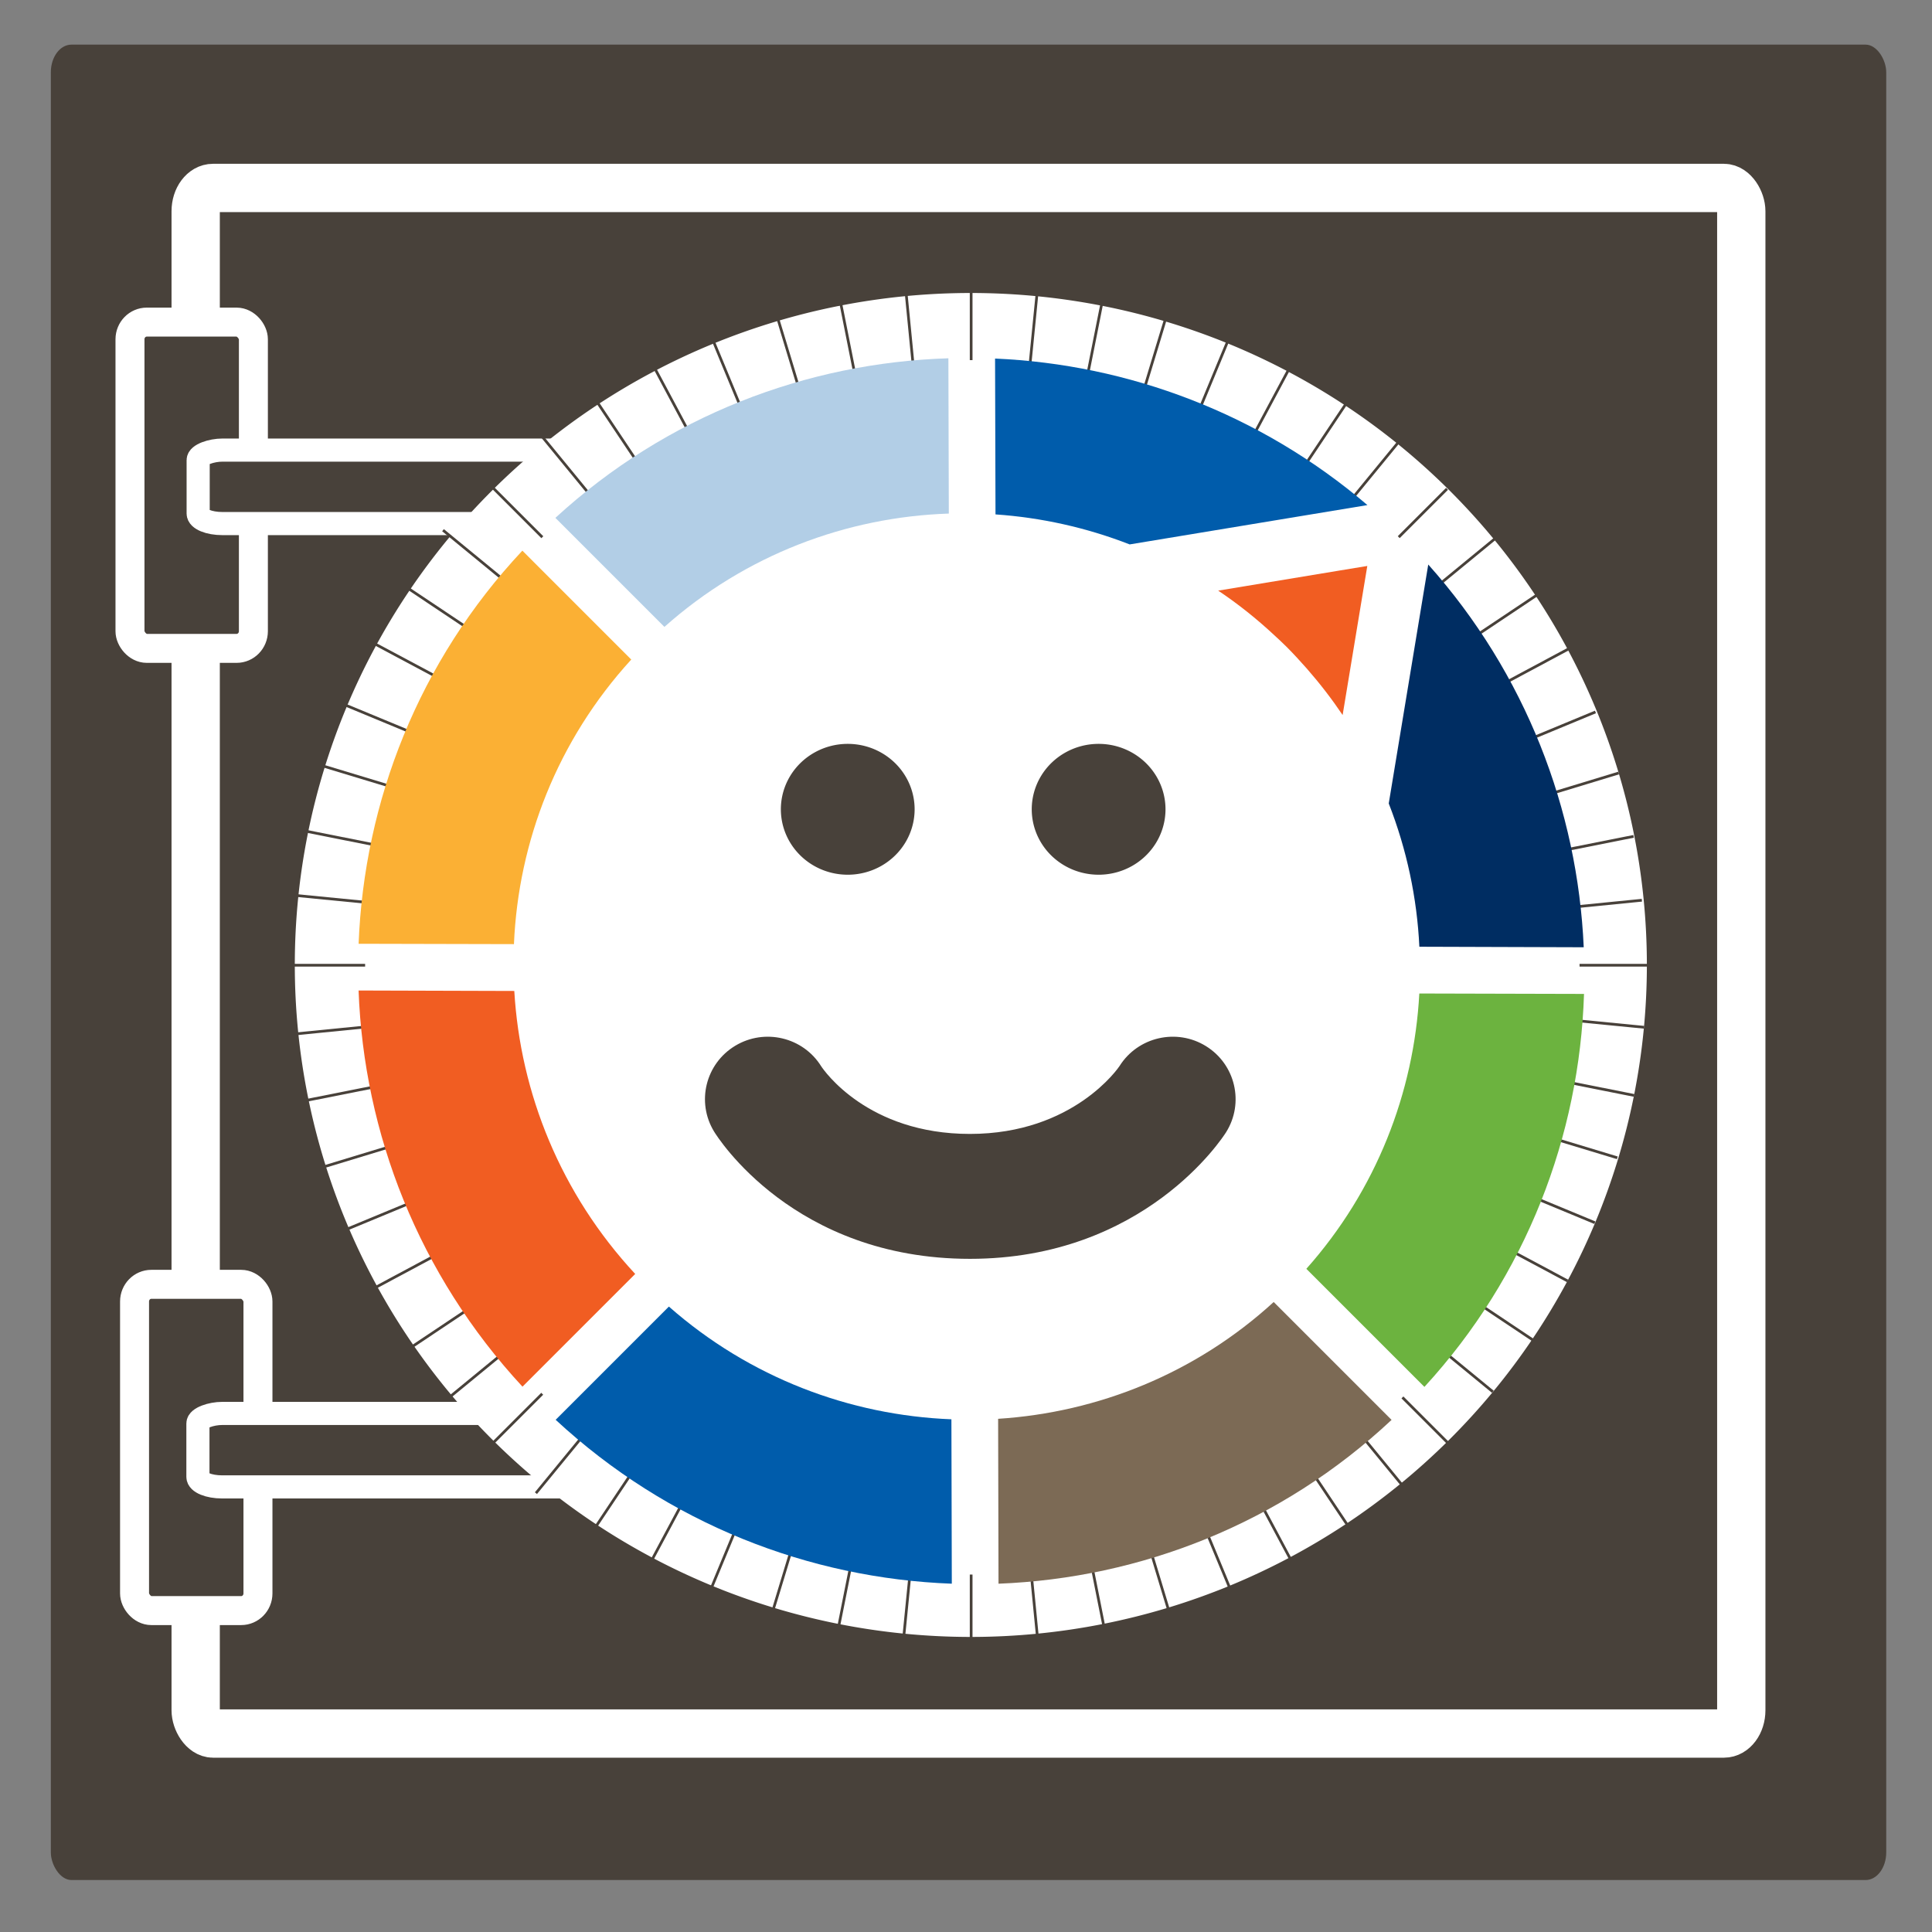<?xml version="1.0" encoding="UTF-8" standalone="no"?>
<!-- Created with Inkscape (http://www.inkscape.org/) -->

<svg
   xmlns:dc="http://purl.org/dc/elements/1.1/"
   xmlns:cc="http://creativecommons.org/ns#"
   xmlns:rdf="http://www.w3.org/1999/02/22-rdf-syntax-ns#"
   xmlns:svg="http://www.w3.org/2000/svg"
   xmlns="http://www.w3.org/2000/svg"
   xmlns:sodipodi="http://sodipodi.sourceforge.net/DTD/sodipodi-0.dtd"
   xmlns:inkscape="http://www.inkscape.org/namespaces/inkscape"
   width="1000"
   height="1000"
   id="svg2"
   version="1.1"
   inkscape:version="0.48.4 r9939"
   sodipodi:docname="new-safe.svg">
  <rect width="100%" height="100%" fill="#808080" stroke="none"/>
  <defs
     id="defs4">
    <inkscape:path-effect
       effect="spiro"
       id="path-effect2991"
       is_visible="true" />
    <inkscape:path-effect
       effect="spiro"
       id="path-effect2991-7"
       is_visible="true" />
    <inkscape:path-effect
       effect="spiro"
       id="path-effect2991-6"
       is_visible="true" />
    <inkscape:path-effect
       effect="spiro"
       id="path-effect2991-7-3"
       is_visible="true" />
    <inkscape:path-effect
       effect="spiro"
       id="path-effect2991-70"
       is_visible="true" />
    <inkscape:path-effect
       effect="spiro"
       id="path-effect2991-7-36"
       is_visible="true" />
    <inkscape:path-effect
       effect="spiro"
       id="path-effect2991-6-2"
       is_visible="true" />
    <inkscape:path-effect
       effect="spiro"
       id="path-effect2991-7-3-8"
       is_visible="true" />
    <inkscape:path-effect
       effect="spiro"
       id="path-effect2991-5"
       is_visible="true" />
    <inkscape:path-effect
       effect="spiro"
       id="path-effect2991-7-9"
       is_visible="true" />
    <inkscape:path-effect
       effect="spiro"
       id="path-effect2991-6-5"
       is_visible="true" />
    <inkscape:path-effect
       effect="spiro"
       id="path-effect2991-7-3-4"
       is_visible="true" />
    <inkscape:path-effect
       effect="spiro"
       id="path-effect2991-70-5"
       is_visible="true" />
    <inkscape:path-effect
       effect="spiro"
       id="path-effect2991-7-36-1"
       is_visible="true" />
    <inkscape:path-effect
       effect="spiro"
       id="path-effect2991-6-2-1"
       is_visible="true" />
    <inkscape:path-effect
       effect="spiro"
       id="path-effect2991-7-3-8-3"
       is_visible="true" />
    <inkscape:path-effect
       effect="spiro"
       id="path-effect2991-3"
       is_visible="true" />
    <inkscape:path-effect
       effect="spiro"
       id="path-effect2991-7-33"
       is_visible="true" />
    <inkscape:path-effect
       effect="spiro"
       id="path-effect2991-6-7"
       is_visible="true" />
    <inkscape:path-effect
       effect="spiro"
       id="path-effect2991-7-3-2"
       is_visible="true" />
    <inkscape:path-effect
       effect="spiro"
       id="path-effect2991-70-6"
       is_visible="true" />
    <inkscape:path-effect
       effect="spiro"
       id="path-effect2991-7-36-9"
       is_visible="true" />
    <inkscape:path-effect
       effect="spiro"
       id="path-effect2991-6-2-0"
       is_visible="true" />
    <inkscape:path-effect
       effect="spiro"
       id="path-effect2991-7-3-8-9"
       is_visible="true" />
    <inkscape:path-effect
       effect="spiro"
       id="path-effect2991-5-4"
       is_visible="true" />
    <inkscape:path-effect
       effect="spiro"
       id="path-effect2991-7-9-7"
       is_visible="true" />
    <inkscape:path-effect
       effect="spiro"
       id="path-effect2991-6-5-9"
       is_visible="true" />
    <inkscape:path-effect
       effect="spiro"
       id="path-effect2991-7-3-4-2"
       is_visible="true" />
    <inkscape:path-effect
       effect="spiro"
       id="path-effect2991-70-5-2"
       is_visible="true" />
    <inkscape:path-effect
       effect="spiro"
       id="path-effect2991-7-36-1-4"
       is_visible="true" />
    <inkscape:path-effect
       effect="spiro"
       id="path-effect2991-6-2-1-3"
       is_visible="true" />
    <inkscape:path-effect
       effect="spiro"
       id="path-effect2991-7-3-8-3-5"
       is_visible="true" />
    <inkscape:path-effect
       effect="spiro"
       id="path-effect2991-76"
       is_visible="true" />
    <inkscape:path-effect
       effect="spiro"
       id="path-effect2991-7-7"
       is_visible="true" />
    <inkscape:path-effect
       effect="spiro"
       id="path-effect2991-6-8"
       is_visible="true" />
    <inkscape:path-effect
       effect="spiro"
       id="path-effect2991-7-3-41"
       is_visible="true" />
    <inkscape:path-effect
       effect="spiro"
       id="path-effect2991-70-3"
       is_visible="true" />
    <inkscape:path-effect
       effect="spiro"
       id="path-effect2991-7-36-8"
       is_visible="true" />
    <inkscape:path-effect
       effect="spiro"
       id="path-effect2991-6-2-7"
       is_visible="true" />
    <inkscape:path-effect
       effect="spiro"
       id="path-effect2991-7-3-8-92"
       is_visible="true" />
    <inkscape:path-effect
       effect="spiro"
       id="path-effect2991-5-8"
       is_visible="true" />
    <inkscape:path-effect
       effect="spiro"
       id="path-effect2991-7-9-6"
       is_visible="true" />
    <inkscape:path-effect
       effect="spiro"
       id="path-effect2991-6-5-7"
       is_visible="true" />
    <inkscape:path-effect
       effect="spiro"
       id="path-effect2991-7-3-4-3"
       is_visible="true" />
    <inkscape:path-effect
       effect="spiro"
       id="path-effect2991-70-5-5"
       is_visible="true" />
    <inkscape:path-effect
       effect="spiro"
       id="path-effect2991-7-36-1-9"
       is_visible="true" />
    <inkscape:path-effect
       effect="spiro"
       id="path-effect2991-6-2-1-1"
       is_visible="true" />
    <inkscape:path-effect
       effect="spiro"
       id="path-effect2991-7-3-8-3-7"
       is_visible="true" />
    <inkscape:path-effect
       effect="spiro"
       id="path-effect2991-3-8"
       is_visible="true" />
    <inkscape:path-effect
       effect="spiro"
       id="path-effect2991-7-33-8"
       is_visible="true" />
    <inkscape:path-effect
       effect="spiro"
       id="path-effect2991-6-7-1"
       is_visible="true" />
    <inkscape:path-effect
       effect="spiro"
       id="path-effect2991-7-3-2-3"
       is_visible="true" />
    <inkscape:path-effect
       effect="spiro"
       id="path-effect2991-70-6-4"
       is_visible="true" />
    <inkscape:path-effect
       effect="spiro"
       id="path-effect2991-7-36-9-5"
       is_visible="true" />
    <inkscape:path-effect
       effect="spiro"
       id="path-effect2991-6-2-0-7"
       is_visible="true" />
    <inkscape:path-effect
       effect="spiro"
       id="path-effect2991-7-3-8-9-9"
       is_visible="true" />
    <inkscape:path-effect
       effect="spiro"
       id="path-effect2991-5-4-7"
       is_visible="true" />
    <inkscape:path-effect
       effect="spiro"
       id="path-effect2991-7-9-7-7"
       is_visible="true" />
    <inkscape:path-effect
       effect="spiro"
       id="path-effect2991-6-5-9-1"
       is_visible="true" />
    <inkscape:path-effect
       effect="spiro"
       id="path-effect2991-7-3-4-2-7"
       is_visible="true" />
    <inkscape:path-effect
       effect="spiro"
       id="path-effect2991-70-5-2-4"
       is_visible="true" />
    <inkscape:path-effect
       effect="spiro"
       id="path-effect2991-7-36-1-4-9"
       is_visible="true" />
    <inkscape:path-effect
       effect="spiro"
       id="path-effect2991-6-2-1-3-6"
       is_visible="true" />
    <inkscape:path-effect
       effect="spiro"
       id="path-effect2991-7-3-8-3-5-4"
       is_visible="true" />
    <inkscape:path-effect
       effect="spiro"
       id="path-effect2991-76-7"
       is_visible="true" />
    <inkscape:path-effect
       effect="spiro"
       id="path-effect2991-7-7-9"
       is_visible="true" />
    <inkscape:path-effect
       effect="spiro"
       id="path-effect2991-6-8-0"
       is_visible="true" />
    <inkscape:path-effect
       effect="spiro"
       id="path-effect2991-7-3-41-2"
       is_visible="true" />
    <inkscape:path-effect
       effect="spiro"
       id="path-effect2991-70-3-1"
       is_visible="true" />
    <inkscape:path-effect
       effect="spiro"
       id="path-effect2991-7-36-8-2"
       is_visible="true" />
    <inkscape:path-effect
       effect="spiro"
       id="path-effect2991-6-2-7-2"
       is_visible="true" />
    <inkscape:path-effect
       effect="spiro"
       id="path-effect2991-7-3-8-92-5"
       is_visible="true" />
    <inkscape:path-effect
       effect="spiro"
       id="path-effect2991-5-8-1"
       is_visible="true" />
    <inkscape:path-effect
       effect="spiro"
       id="path-effect2991-7-9-6-9"
       is_visible="true" />
    <inkscape:path-effect
       effect="spiro"
       id="path-effect2991-6-5-7-6"
       is_visible="true" />
    <inkscape:path-effect
       effect="spiro"
       id="path-effect2991-7-3-4-3-1"
       is_visible="true" />
    <inkscape:path-effect
       effect="spiro"
       id="path-effect2991-70-5-5-1"
       is_visible="true" />
    <inkscape:path-effect
       effect="spiro"
       id="path-effect2991-7-36-1-9-6"
       is_visible="true" />
    <inkscape:path-effect
       effect="spiro"
       id="path-effect2991-6-2-1-1-0"
       is_visible="true" />
    <inkscape:path-effect
       effect="spiro"
       id="path-effect2991-7-3-8-3-7-2"
       is_visible="true" />
    <inkscape:path-effect
       effect="spiro"
       id="path-effect2991-3-8-1"
       is_visible="true" />
    <inkscape:path-effect
       effect="spiro"
       id="path-effect2991-7-33-8-7"
       is_visible="true" />
    <inkscape:path-effect
       effect="spiro"
       id="path-effect2991-6-7-1-0"
       is_visible="true" />
    <inkscape:path-effect
       effect="spiro"
       id="path-effect2991-7-3-2-3-3"
       is_visible="true" />
    <inkscape:path-effect
       effect="spiro"
       id="path-effect2991-70-6-4-0"
       is_visible="true" />
    <inkscape:path-effect
       effect="spiro"
       id="path-effect2991-7-36-9-5-7"
       is_visible="true" />
    <inkscape:path-effect
       effect="spiro"
       id="path-effect2991-6-2-0-7-8"
       is_visible="true" />
    <inkscape:path-effect
       effect="spiro"
       id="path-effect2991-7-3-8-9-9-3"
       is_visible="true" />
    <inkscape:path-effect
       effect="spiro"
       id="path-effect2991-5-4-7-4"
       is_visible="true" />
    <inkscape:path-effect
       effect="spiro"
       id="path-effect2991-7-9-7-7-9"
       is_visible="true" />
    <inkscape:path-effect
       effect="spiro"
       id="path-effect2991-6-5-9-1-2"
       is_visible="true" />
    <inkscape:path-effect
       effect="spiro"
       id="path-effect2991-7-3-4-2-7-2"
       is_visible="true" />
    <inkscape:path-effect
       effect="spiro"
       id="path-effect2991-70-5-2-4-9"
       is_visible="true" />
    <inkscape:path-effect
       effect="spiro"
       id="path-effect2991-7-36-1-4-9-5"
       is_visible="true" />
    <inkscape:path-effect
       effect="spiro"
       id="path-effect2991-6-2-1-3-6-1"
       is_visible="true" />
    <inkscape:path-effect
       effect="spiro"
       id="path-effect2991-7-3-8-3-5-4-6"
       is_visible="true" />
  </defs>
  <sodipodi:namedview
     id="base"
     pagecolor="#ffffff"
     bordercolor="#666666"
     borderopacity="1.0"
     inkscape:pageopacity="0.0"
     inkscape:pageshadow="2"
     inkscape:zoom="0.90850911"
     inkscape:cx="350.04827"
     inkscape:cy="455.82511"
     inkscape:document-units="px"
     inkscape:current-layer="layer4"
     showgrid="false"
     inkscape:window-width="1754"
     inkscape:window-height="958"
     inkscape:window-x="1977"
     inkscape:window-y="41"
     inkscape:window-maximized="0"
     showguides="true"
     inkscape:guide-bbox="true">
    <sodipodi:guide
       orientation="0,1"
       position="760.474,499.942"
       id="guide3774" />
    <sodipodi:guide
       orientation="1,0"
       position="501.639,764.283"
       id="guide3776" />
    <sodipodi:guide
       orientation="0,1"
       position="557.337,748.459"
       id="guide3836" />
    <sodipodi:guide
       orientation="0,1"
       position="201.651,250.197"
       id="guide3838" />
    <sodipodi:guide
       orientation="1,0"
       position="100.826,861.374"
       id="guide3840" />
  </sodipodi:namedview>
  <g
     inkscape:label="Safe"
     inkscape:groupmode="layer"
     id="layer1"
     transform="translate(0,-52.362)"
     sodipodi:insensitive="true">
    <rect
       style="color:#000000;fill:#48413a;fill-opacity:1;fill-rule:nonzero;stroke:#48413a;stroke-width:0;stroke-linecap:round;stroke-linejoin:round;stroke-miterlimit:4;stroke-opacity:1;stroke-dasharray:none;stroke-dashoffset:0;marker:none;visibility:visible;display:inline;overflow:visible;enable-background:accumulate"
       id="rect3004"
       width="950"
       height="950"
       x="26.313"
       y="75.464"
       rx="10.659"
       ry="14.316" />
  </g>
  <g
     inkscape:groupmode="layer"
     id="layer2"
     inkscape:label="Door Base"
     style="display:inline"
     sodipodi:insensitive="true">
    <rect
       style="color:#000000;fill:#48413a;fill-opacity:1;fill-rule:nonzero;stroke:#ffffff;stroke-width:25;stroke-linecap:round;stroke-linejoin:round;stroke-miterlimit:4;stroke-opacity:1;stroke-dasharray:none;stroke-dashoffset:0;marker:none;visibility:visible;display:inline;overflow:visible;enable-background:accumulate"
       id="rect3004-2"
       width="800"
       height="800"
       x="101.283"
       y="97.28"
       rx="8.976"
       ry="12.055" />
    <rect
       style="color:#000000;fill:#48413a;fill-opacity:1;fill-rule:nonzero;stroke:#ffffff;stroke-width:15;stroke-linecap:round;stroke-linejoin:round;stroke-miterlimit:4;stroke-opacity:1;stroke-dasharray:none;stroke-dashoffset:0;marker:none;visibility:visible;display:inline;overflow:visible;enable-background:accumulate"
       id="rect3816"
       width="63.877"
       height="168.877"
       x="67.279"
       y="166.722"
       rx="8.691"
       ry="8.889" />
    <rect
       style="color:#000000;fill:#48413a;fill-opacity:1;fill-rule:nonzero;stroke:#ffffff;stroke-width:15;stroke-linecap:round;stroke-linejoin:round;stroke-miterlimit:4;stroke-opacity:1;stroke-dasharray:none;stroke-dashoffset:0;marker:none;visibility:visible;display:inline;overflow:visible;enable-background:accumulate"
       id="rect3816-0"
       width="63.877"
       height="168.877"
       x="69.643"
       y="664.763"
       rx="8.691"
       ry="8.889" />
    <rect
       style="color:#000000;fill:#48413a;fill-opacity:1;fill-rule:nonzero;stroke:#ffffff;stroke-width:11.97;stroke-linecap:round;stroke-linejoin:round;stroke-miterlimit:4;stroke-opacity:1;stroke-dasharray:none;stroke-dashoffset:0;marker:none;visibility:visible;display:inline;overflow:visible;enable-background:accumulate"
       id="rect3816-2"
       width="38.03"
       height="238.03"
       x="-270.998"
       y="102.569"
       rx="5.174"
       ry="12.529"
       transform="matrix(0,-1,1,0,0,0)" />
    <rect
       style="color:#000000;fill:#48413a;fill-opacity:1;fill-rule:nonzero;stroke:#ffffff;stroke-width:11.97;stroke-linecap:round;stroke-linejoin:round;stroke-miterlimit:4;stroke-opacity:1;stroke-dasharray:none;stroke-dashoffset:0;marker:none;visibility:visible;display:inline;overflow:visible;enable-background:accumulate"
       id="rect3816-2-0"
       width="38.03"
       height="238.03"
       x="-769.62"
       y="102.443"
       rx="5.174"
       ry="12.529"
       transform="matrix(0,-1,1,0,0,0)" />
  </g>
  <g
     inkscape:groupmode="layer"
     id="layer6"
     inkscape:label="Face White"
     style="display:inline"
     sodipodi:insensitive="true">
    <path
       sodipodi:type="arc"
       style="color:#000000;fill:#ffffff;fill-opacity:1;fill-rule:nonzero;stroke:#ffffff;stroke-width:25;stroke-linecap:round;stroke-linejoin:round;stroke-miterlimit:4;stroke-opacity:1;stroke-dasharray:none;stroke-dashoffset:0;marker:none;visibility:visible;display:inline;overflow:visible;enable-background:accumulate"
       id="path4326"
       sodipodi:cx="591.26135"
       sodipodi:cy="499.60617"
       sodipodi:rx="250.19691"
       sodipodi:ry="250.19691"
       d="m 841.458,499.606 a 250.197,250.197 0 1 1 -500.394,0 250.197,250.197 0 1 1 500.394,0 z"
       transform="matrix(1.332,0,0,1.324,-285.055,-162.014)" />
  </g>
  <g
     inkscape:groupmode="layer"
     id="layer4"
     inkscape:label="Face Lines"
     style="display:inline">
    <g
       id="g3433"
       transform="matrix(1.007,0,0,1.015,-3.085,-8.778)">
      <path
         inkscape:connector-curvature="0"
         inkscape:original-d="m 502.23435,154.88287 c 0,8.98251 0,693.15059 0,693.15059 l 0,-4.49126"
         inkscape:path-effect="#path-effect2991-76"
         id="path2989"
         d="m 502.234,154.883 0,693.151 0,-4.491"
         style="fill:none;stroke:#48413a;stroke-width:1.393px;stroke-linecap:butt;stroke-linejoin:miter;stroke-opacity:1" />
      <path
         inkscape:connector-curvature="0"
         inkscape:original-d="m 151.477,500.86638 c 9.05271,0 698.56667,0 698.56667,0 l -4.52635,0"
         inkscape:path-effect="#path-effect2991-7-7"
         id="path2989-5"
         d="m 151.477,500.866 698.567,0 -4.526,0"
         style="fill:none;stroke:#48413a;stroke-width:1.393px;stroke-linecap:butt;stroke-linejoin:miter;stroke-opacity:1" />
      <path
         inkscape:connector-curvature="0"
         inkscape:original-d="m 253.49186,254.48943 c 6.40122,6.35159 493.96122,490.13148 493.96122,490.13148 l -3.20061,-3.1758"
         inkscape:path-effect="#path-effect2991-70-3"
         id="path2989-1"
         d="m 253.492,254.489 493.961,490.131 -3.201,-3.176"
         style="fill:none;stroke:#48413a;stroke-width:1.393px;stroke-linecap:butt;stroke-linejoin:miter;stroke-opacity:1" />
      <path
         inkscape:connector-curvature="0"
         inkscape:original-d="m 252.87838,748.06509 c 6.40122,-6.3516 493.96124,-490.13151 493.96124,-490.13151 l -3.2006,3.17579"
         inkscape:path-effect="#path-effect2991-7-36-8"
         id="path2989-5-0"
         d="m 252.878,748.065 493.961,-490.132 -3.201,3.176"
         style="fill:none;stroke:#48413a;stroke-width:1.393px;stroke-linecap:butt;stroke-linejoin:miter;stroke-opacity:1" />
      <path
         inkscape:connector-curvature="0"
         inkscape:original-d="m 368.82552,180.43069 c 3.46432,8.29877 267.32989,640.38765 267.32989,640.38765 l -1.73216,-4.14938"
         inkscape:path-effect="#path-effect2991-5-8"
         id="path2989-7"
         d="m 368.826,180.431 267.33,640.388 -1.732,-4.149"
         style="fill:none;stroke:#48413a;stroke-width:1.393px;stroke-linecap:butt;stroke-linejoin:miter;stroke-opacity:1" />
      <path
         inkscape:connector-curvature="0"
         inkscape:original-d="M 177.74739,636.96163 C 186.111,633.52417 823.13884,371.70439 823.13884,371.70439 l -4.1818,1.71873"
         inkscape:path-effect="#path-effect2991-7-9-6"
         id="path2989-5-1"
         d="m 177.747,636.962 645.391,-265.257 -4.182,1.719"
         style="fill:none;stroke:#48413a;stroke-width:1.393px;stroke-linecap:butt;stroke-linejoin:miter;stroke-opacity:1" />
      <path
         inkscape:connector-curvature="0"
         inkscape:original-d="m 177.43304,366.90679 c 8.3636,3.43746 645.39145,265.25725 645.39145,265.25725 l -4.1818,-1.71873"
         inkscape:path-effect="#path-effect2991-70-5-5"
         id="path2989-1-0"
         d="m 177.433,366.907 645.391,265.257 -4.182,-1.719"
         style="fill:none;stroke:#48413a;stroke-width:1.393px;stroke-linecap:butt;stroke-linejoin:miter;stroke-opacity:1" />
      <path
         inkscape:connector-curvature="0"
         inkscape:original-d="M 367.07312,822.38476 C 370.53744,814.086 634.40303,181.99708 634.40303,181.99708 l -1.73216,4.14937"
         inkscape:path-effect="#path-effect2991-7-36-1-9"
         id="path2989-5-0-8"
         d="m 367.073,822.385 267.33,-640.388 -1.732,4.149"
         style="fill:none;stroke:#48413a;stroke-width:1.393px;stroke-linecap:butt;stroke-linejoin:miter;stroke-opacity:1" />
      <path
         inkscape:connector-curvature="0"
         inkscape:original-d="m 434.78328,161.21721 c 1.7661,8.80992 136.2836,679.8319 136.2836,679.8319 l -0.88305,-4.40496"
         inkscape:path-effect="#path-effect2991-3-8"
         id="path2989-62"
         d="m 434.783,161.217 136.284,679.832 -0.883,-4.405"
         style="fill:none;stroke:#48413a;stroke-width:1.393px;stroke-linecap:butt;stroke-linejoin:miter;stroke-opacity:1" />
      <path
         inkscape:connector-curvature="0"
         inkscape:original-d="m 157.57756,570.37471 c 8.87875,-1.7524 685.14388,-135.22697 685.14388,-135.22697 l -4.43938,0.8762"
         inkscape:path-effect="#path-effect2991-7-33-8"
         id="path2989-5-9"
         d="m 157.578,570.375 685.144,-135.227 -4.439,0.876"
         style="fill:none;stroke:#48413a;stroke-width:1.393px;stroke-linecap:butt;stroke-linejoin:miter;stroke-opacity:1" />
      <path
         inkscape:connector-curvature="0"
         inkscape:original-d="m 210.40442,307.06093 c 7.52705,4.99042 580.83695,385.09384 580.83695,385.09384 l -3.76352,-2.49521"
         inkscape:path-effect="#path-effect2991-70-6-4"
         id="path2989-1-3"
         d="m 210.404,307.061 580.837,385.094 -3.764,-2.495"
         style="fill:none;stroke:#48413a;stroke-width:1.393px;stroke-linecap:butt;stroke-linejoin:miter;stroke-opacity:1" />
      <path
         inkscape:connector-curvature="0"
         inkscape:original-d="m 306.80854,790.88426 c 5.02941,-7.46869 388.10285,-576.33365 388.10285,-576.33365 l -2.5147,3.73433"
         inkscape:path-effect="#path-effect2991-7-36-9-5"
         id="path2989-5-0-4"
         d="m 306.809,790.884 388.103,-576.334 -2.515,3.734"
         style="fill:none;stroke:#48413a;stroke-width:1.393px;stroke-linecap:butt;stroke-linejoin:miter;stroke-opacity:1" />
      <path
         inkscape:connector-curvature="0"
         inkscape:original-d="m 308.96095,212.09911 c 5.02941,7.46868 388.10283,576.33363 388.10283,576.33363 l -2.51471,-3.73435"
         inkscape:path-effect="#path-effect2991-5-4-7"
         id="path2989-7-6"
         d="m 308.961,212.099 388.103,576.334 -2.515,-3.734"
         style="fill:none;stroke:#48413a;stroke-width:1.393px;stroke-linecap:butt;stroke-linejoin:miter;stroke-opacity:1" />
      <path
         inkscape:connector-curvature="0"
         inkscape:original-d="M 213.2766,696.45924 C 220.80364,691.46882 794.11354,311.3654 794.11354,311.3654 l -3.76352,2.49521"
         inkscape:path-effect="#path-effect2991-7-9-7-7"
         id="path2989-5-1-5"
         d="m 213.277,696.459 580.837,-385.094 -3.764,2.495"
         style="fill:none;stroke:#48413a;stroke-width:1.393px;stroke-linecap:butt;stroke-linejoin:miter;stroke-opacity:1" />
      <path
         inkscape:connector-curvature="0"
         inkscape:original-d="m 157.90996,432.04137 c 8.87876,1.75241 685.14389,135.22696 685.14389,135.22696 l -4.43938,-0.8762"
         inkscape:path-effect="#path-effect2991-70-5-2-4"
         id="path2989-1-0-4"
         d="m 157.91,432.041 685.144,135.227 -4.439,-0.876"
         style="fill:none;stroke:#48413a;stroke-width:1.393px;stroke-linecap:butt;stroke-linejoin:miter;stroke-opacity:1" />
      <path
         inkscape:connector-curvature="0"
         inkscape:original-d="m 433.42139,841.67019 c 1.76609,-8.80992 136.2836,-679.83193 136.2836,-679.83193 l -0.88304,4.40495"
         inkscape:path-effect="#path-effect2991-7-36-1-4-9"
         id="path2989-5-0-8-5"
         d="m 433.421,841.67 136.284,-679.832 -0.883,4.405"
         style="fill:none;stroke:#48413a;stroke-width:1.393px;stroke-linecap:butt;stroke-linejoin:miter;stroke-opacity:1" />
      <path
         inkscape:connector-curvature="0"
         inkscape:original-d="m 468.55046,155.51568 c 0.88044,8.93926 67.94064,689.81288 67.94064,689.81288 l -0.44022,-4.46963"
         inkscape:path-effect="#path-effect2991-76-7"
         id="path2989-17"
         d="m 468.55,155.516 67.941,689.813 -0.44,-4.47"
         style="fill:none;stroke:#48413a;stroke-width:1.393px;stroke-linecap:butt;stroke-linejoin:miter;stroke-opacity:1" />
      <path
         inkscape:connector-curvature="0"
         inkscape:original-d="m 151.78649,536.19416 c 9.00911,-0.88732 695.20288,-68.47151 695.20288,-68.47151 l -4.50455,0.44366"
         inkscape:path-effect="#path-effect2991-7-7-9"
         id="path2989-5-72"
         d="m 151.786,536.194 695.203,-68.472 -4.505,0.444"
         style="fill:none;stroke:#48413a;stroke-width:1.393px;stroke-linecap:butt;stroke-linejoin:miter;stroke-opacity:1" />
      <path
         inkscape:connector-curvature="0"
         inkscape:original-d="m 230.76889,279.02357 c 6.99297,5.69358 539.62397,439.35469 539.62397,439.35469 l -3.49649,-2.84679"
         inkscape:path-effect="#path-effect2991-70-3-1"
         id="path2989-1-7"
         d="m 230.769,279.024 539.624,439.355 -3.496,-2.847"
         style="fill:none;stroke:#48413a;stroke-width:1.393px;stroke-linecap:butt;stroke-linejoin:miter;stroke-opacity:1" />
      <path
         inkscape:connector-curvature="0"
         inkscape:original-d="m 278.52762,770.08663 c 5.74784,-6.94844 443.5414,-536.18808 443.5414,-536.18808 l -2.87391,3.47421"
         inkscape:path-effect="#path-effect2991-7-36-8-2"
         id="path2989-5-0-5"
         d="m 278.528,770.087 443.541,-536.188 -2.874,3.474"
         style="fill:none;stroke:#48413a;stroke-width:1.393px;stroke-linecap:butt;stroke-linejoin:miter;stroke-opacity:1" />
      <path
         inkscape:connector-curvature="0"
         inkscape:original-d="m 338.28816,194.01684 c 4.26106,7.91924 328.81159,611.1011 328.81159,611.1011 l -2.13053,-3.95962"
         inkscape:path-effect="#path-effect2991-5-8-1"
         id="path2989-7-0"
         d="m 338.288,194.017 328.812,611.101 -2.131,-3.96"
         style="fill:none;stroke:#48413a;stroke-width:1.393px;stroke-linecap:butt;stroke-linejoin:miter;stroke-opacity:1" />
      <path
         inkscape:connector-curvature="0"
         inkscape:original-d="m 192.86835,666.88235 c 7.98641,-4.24068 616.28396,-327.23938 616.28396,-327.23938 l -3.9932,2.12034"
         inkscape:path-effect="#path-effect2991-7-9-6-9"
         id="path2989-5-1-50"
         d="m 192.868,666.882 616.284,-327.239 -3.993,2.12"
         style="fill:none;stroke:#48413a;stroke-width:1.393px;stroke-linecap:butt;stroke-linejoin:miter;stroke-opacity:1" />
      <path
         inkscape:connector-curvature="0"
         inkscape:original-d="m 166.09515,398.35475 c 8.66026,2.60113 668.28349,200.72053 668.28349,200.72053 l -4.33013,-1.30056"
         inkscape:path-effect="#path-effect2991-70-5-5-1"
         id="path2989-1-0-7"
         d="m 166.095,398.355 668.283,200.721 -4.33,-1.301"
         style="fill:none;stroke:#48413a;stroke-width:1.393px;stroke-linecap:butt;stroke-linejoin:miter;stroke-opacity:1" />
      <path
         inkscape:connector-curvature="0"
         inkscape:original-d="m 399.45709,832.85544 c 2.63422,-8.59836 203.27367,-663.50693 203.27367,-663.50693 l -1.3171,4.29917"
         inkscape:path-effect="#path-effect2991-7-36-1-9-6"
         id="path2989-5-0-8-6"
         d="m 399.457,832.855 203.274,-663.507 -1.317,4.299"
         style="fill:none;stroke:#48413a;stroke-width:1.393px;stroke-linecap:butt;stroke-linejoin:miter;stroke-opacity:1" />
      <path
         inkscape:connector-curvature="0"
         inkscape:original-d="m 402.04508,168.43086 c 2.62111,8.59439 202.26253,663.20017 202.26253,663.20017 l -1.31056,-4.2972"
         inkscape:path-effect="#path-effect2991-3-8-1"
         id="path2989-62-6"
         d="m 402.045,168.431 202.263,663.2 -1.311,-4.297"
         style="fill:none;stroke:#48413a;stroke-width:1.393px;stroke-linecap:butt;stroke-linejoin:miter;stroke-opacity:1" />
      <path
         inkscape:connector-curvature="0"
         inkscape:original-d="m 166.46502,604.58339 c 8.66424,-2.61423 668.59017,-201.73166 668.59017,-201.73166 l -4.33212,1.30712"
         inkscape:path-effect="#path-effect2991-7-33-8-7"
         id="path2989-5-9-5"
         d="m 166.465,604.583 668.59,-201.732 -4.332,1.307"
         style="fill:none;stroke:#48413a;stroke-width:1.393px;stroke-linecap:butt;stroke-linejoin:miter;stroke-opacity:1" />
      <path
         inkscape:connector-curvature="0"
         inkscape:original-d="m 193.04185,335.56516 c 7.97995,4.2286 615.78587,326.3075 615.78587,326.3075 l -3.98997,-2.1143"
         inkscape:path-effect="#path-effect2991-70-6-4-0"
         id="path2989-1-3-3"
         d="m 193.042,335.565 615.786,326.308 -3.99,-2.114"
         style="fill:none;stroke:#48413a;stroke-width:1.393px;stroke-linecap:butt;stroke-linejoin:miter;stroke-opacity:1" />
      <path
         inkscape:connector-curvature="0"
         inkscape:original-d="m 336.39511,807.41346 c 4.27313,-7.9257 329.74345,-611.59921 329.74345,-611.59921 l -2.13656,3.96283"
         inkscape:path-effect="#path-effect2991-7-36-9-5-7"
         id="path2989-5-0-4-4"
         d="M 336.395,807.413 666.139,195.814 664.002,199.777"
         style="fill:none;stroke:#48413a;stroke-width:1.393px;stroke-linecap:butt;stroke-linejoin:miter;stroke-opacity:1" />
      <path
         inkscape:connector-curvature="0"
         inkscape:original-d="m 281.81593,231.40051 c 5.73725,6.93975 442.72459,535.51769 442.72459,535.51769 l -2.86863,-3.46988"
         inkscape:path-effect="#path-effect2991-5-4-7-4"
         id="path2989-7-6-2"
         d="m 281.816,231.401 442.725,535.518 -2.869,-3.47"
         style="fill:none;stroke:#48413a;stroke-width:1.393px;stroke-linecap:butt;stroke-linejoin:miter;stroke-opacity:1" />
      <path
         inkscape:connector-curvature="0"
         inkscape:original-d="m 232.06791,722.80701 c 7.00166,-5.70417 540.29428,-440.17147 540.29428,-440.17147 l -3.50083,2.85209"
         inkscape:path-effect="#path-effect2991-7-9-7-7-9"
         id="path2989-5-1-5-5"
         d="m 232.068,722.807 540.294,-440.171 -3.501,2.852"
         style="fill:none;stroke:#48413a;stroke-width:1.393px;stroke-linecap:butt;stroke-linejoin:miter;stroke-opacity:1" />
      <path
         inkscape:connector-curvature="0"
         inkscape:original-d="m 153.05039,465.08934 c 9.00777,0.87369 695.09929,67.41996 695.09929,67.41996 l -4.50389,-0.43684"
         inkscape:path-effect="#path-effect2991-70-5-2-4-9"
         id="path2989-1-0-4-4"
         d="m 153.05,465.089 695.099,67.42 -4.504,-0.437"
         style="fill:none;stroke:#48413a;stroke-width:1.393px;stroke-linecap:butt;stroke-linejoin:miter;stroke-opacity:1" />
      <path
         inkscape:connector-curvature="0"
         inkscape:original-d="m 467.37617,845.54479 c 0.89406,-8.9406 68.99218,-689.91644 68.99218,-689.91644 l -0.44703,4.47028"
         inkscape:path-effect="#path-effect2991-7-36-1-4-9-5"
         id="path2989-5-0-8-5-2"
         d="m 467.376,845.545 68.992,-689.916 -0.447,4.47"
         style="fill:none;stroke:#48413a;stroke-width:1.393px;stroke-linecap:butt;stroke-linejoin:miter;stroke-opacity:1" />
    </g>
  </g>
  <g
     inkscape:groupmode="layer"
     id="layer7"
     inkscape:label="Face dial"
     sodipodi:insensitive="true"
     style="display:inline">
    <g
       id="g5287"
       transform="matrix(0.707,0.707,-0.707,0.707,502.752,-208.114)">
      <path
         transform="matrix(1.435,0,0,1.426,-254.449,-266.659)"
         d="m 746.319,538.26 a 219.416,219.416 0 1 1 -438.831,0 219.416,219.416 0 1 1 438.831,0 z"
         sodipodi:ry="219.41573"
         sodipodi:rx="219.41573"
         sodipodi:cy="538.2597"
         sodipodi:cx="526.9032"
         id="path3967"
         style="color:#000000;fill:#ffffff;fill-opacity:1;fill-rule:nonzero;stroke:none;stroke-width:10;marker:none;visibility:visible;display:inline;overflow:visible;enable-background:accumulate"
         sodipodi:type="arc" />
      <path
         d="m 674.845,346.861 c 34.33,38.252 56.249,87.733 59.428,142.137 h 86.442 c -3.324,-77.99 -35.216,-148.748 -85.426,-202.271 l -60.444,60.134 z"
         id="path124"
         inkscape:connector-curvature="0"
         style="fill:#6cb33f;fill-opacity:1;display:inline" />
      <path
         d="M 326.941,343.411 269.937,286.726 c -50.24,53.509 -82.117,124.267 -85.441,202.271 h 79.823 c 3.252,-56.064 26.433,-106.902 62.622,-145.587 z"
         id="path126"
         inkscape:connector-curvature="0"
         style="fill:#b2cee6;fill-opacity:1;display:inline" />
      <path
         d="m 657.745,329.727 60.357,-59.975 c -52.562,-48.081 -121.281,-78.87 -197.01,-83.186 l 73.001,101.922 c 23.516,10.292 44.97,24.264 63.652,41.239 z"
         id="path128"
         inkscape:connector-curvature="0"
         style="fill:#002d62;fill-opacity:1;display:inline" />
      <path
         d="M 264.131,513.089 H 184.41 c 2.555,78.466 33.938,149.773 83.96,203.844 l 56.99,-56.728 C 289.389,621.03 266.671,569.658 264.131,513.089 z"
         id="path130"
         inkscape:connector-curvature="0"
         style="fill:#fbb034;fill-opacity:1;display:inline" />
      <path
         d="m 404.427,288.502 72.638,-101.431 c -72.943,5.788 -139.077,36.057 -189.941,82.667 l 57.207,56.886 c 17.869,-15.56 38.09,-28.465 60.096,-38.122 z"
         id="path132"
         inkscape:connector-curvature="0"
         style="fill:#005cab;fill-opacity:1;display:inline" />
      <path
         d="m 285.469,734.053 c 54.159,50.304 125.969,82.017 205.008,85.019 v -82.522 c -56.641,-2.093 -108.231,-24.12 -147.845,-59.326 l -57.164,56.829 z"
         id="path134"
         inkscape:connector-curvature="0"
         style="fill:#f15d22;fill-opacity:1;display:inline" />
      <path
         d="m 676.354,656.727 60.502,60.221 c 49.978,-54.072 81.362,-125.393 83.916,-203.844 h -86.297 c -2.439,54.88 -24.024,104.867 -58.122,143.624 z"
         id="path136"
         inkscape:connector-curvature="0"
         style="fill:#7c6a55;fill-opacity:1;display:inline" />
      <path
         d="m 514.749,736.16 v 82.897 c 79.039,-3.002 150.806,-34.701 205.008,-85.019 l -60.328,-60.033 c -38.54,35.639 -88.968,58.604 -144.68,62.155 z"
         id="path138"
         inkscape:connector-curvature="0"
         style="fill:#005cab;fill-opacity:1;display:inline" />
      <path
         d="m 490.478,268.799 c 2.918,-0.115 5.864,-0.245 8.811,-0.245 5.182,0 10.321,0.245 15.445,0.549 10.205,0.678 20.264,1.978 30.106,3.897 l -30.092,-42.019 -15.445,-21.58 -8.811,12.284 -36.74,51.329 c 11.918,-2.367 24.198,-3.767 36.725,-4.215 z"
         id="path140"
         inkscape:connector-curvature="0"
         style="fill:#f15d22;fill-opacity:1;display:inline" />
      <path
         sodipodi:nodetypes="csc"
         inkscape:connector-curvature="0"
         id="path2985-9"
         d="m 633.439,518.028 c 0,72.855 -59.394,131.916 -132.66,131.916 -73.266,0 -132.66,-59.061 -132.66,-131.916"
         style="opacity:0;color:#000000;fill:none;stroke:#000000;stroke-width:37.99;stroke-linecap:round;stroke-linejoin:miter;stroke-miterlimit:4;stroke-opacity:1;stroke-dasharray:none;stroke-dashoffset:0;marker:none;visibility:visible;display:inline;overflow:visible;enable-background:accumulate" />
    </g>
  </g>
  <g
     inkscape:groupmode="layer"
     id="layer3"
     inkscape:label="Face"
     style="display:inline"
     sodipodi:insensitive="true">
    <g
       id="g5206"
       transform="translate(4,4)">
      <path
         transform="matrix(3.81,0,0,3.788,-77,-867.075)"
         d="m 172.497,338.428 a 4.086,3.94 0 1 1 -8.172,0 4.086,3.94 0 1 1 8.172,0 z"
         sodipodi:ry="3.940279"
         sodipodi:rx="4.0862155"
         sodipodi:cy="338.42831"
         sodipodi:cx="168.41045"
         id="path3803"
         style="color:#000000;fill:#48413a;fill-opacity:1;stroke:#48413a;stroke-width:10;stroke-linecap:round;stroke-linejoin:miter;stroke-miterlimit:4;stroke-opacity:1;stroke-dasharray:none;stroke-dashoffset:0;marker:none;visibility:visible;display:inline;overflow:visible;enable-background:accumulate"
         sodipodi:type="arc" />
      <path
         d="m 172.497,338.428 a 4.086,3.94 0 1 1 -8.172,0 4.086,3.94 0 1 1 8.172,0 z"
         sodipodi:ry="3.940279"
         sodipodi:rx="4.0862155"
         sodipodi:cy="338.42831"
         sodipodi:cx="168.41045"
         id="path3803-5"
         style="color:#000000;fill:#48413a;fill-opacity:1;stroke:#48413a;stroke-width:10;stroke-linecap:round;stroke-linejoin:miter;stroke-miterlimit:4;stroke-opacity:1;stroke-dasharray:none;stroke-dashoffset:0;marker:none;visibility:visible;display:inline;overflow:visible;enable-background:accumulate"
         sodipodi:type="arc"
         transform="matrix(3.81,0,0,3.788,-206.856,-867.075)" />
      <path
         style="fill:#48413a;fill-opacity:1"
         d="m 498.014,647.571 c -91.283,0 -130.784,-63.206 -132.423,-65.9 -9.296,-15.278 -4.378,-35.155 10.993,-44.405 15.226,-9.146 35.049,-4.433 44.436,10.594 1.363,2.082 23.999,35.058 77,35.058 53.87,0 77.213,-34.749 77.437,-35.121 9.514,-15.135 29.596,-19.734 44.799,-10.29 15.238,9.478 19.857,29.43 10.348,44.565 -1.685,2.666 -42.193,65.5 -132.59,65.5 z"
         id="path124-3"
         inkscape:connector-curvature="0" />
    </g>
  </g>
</svg>
